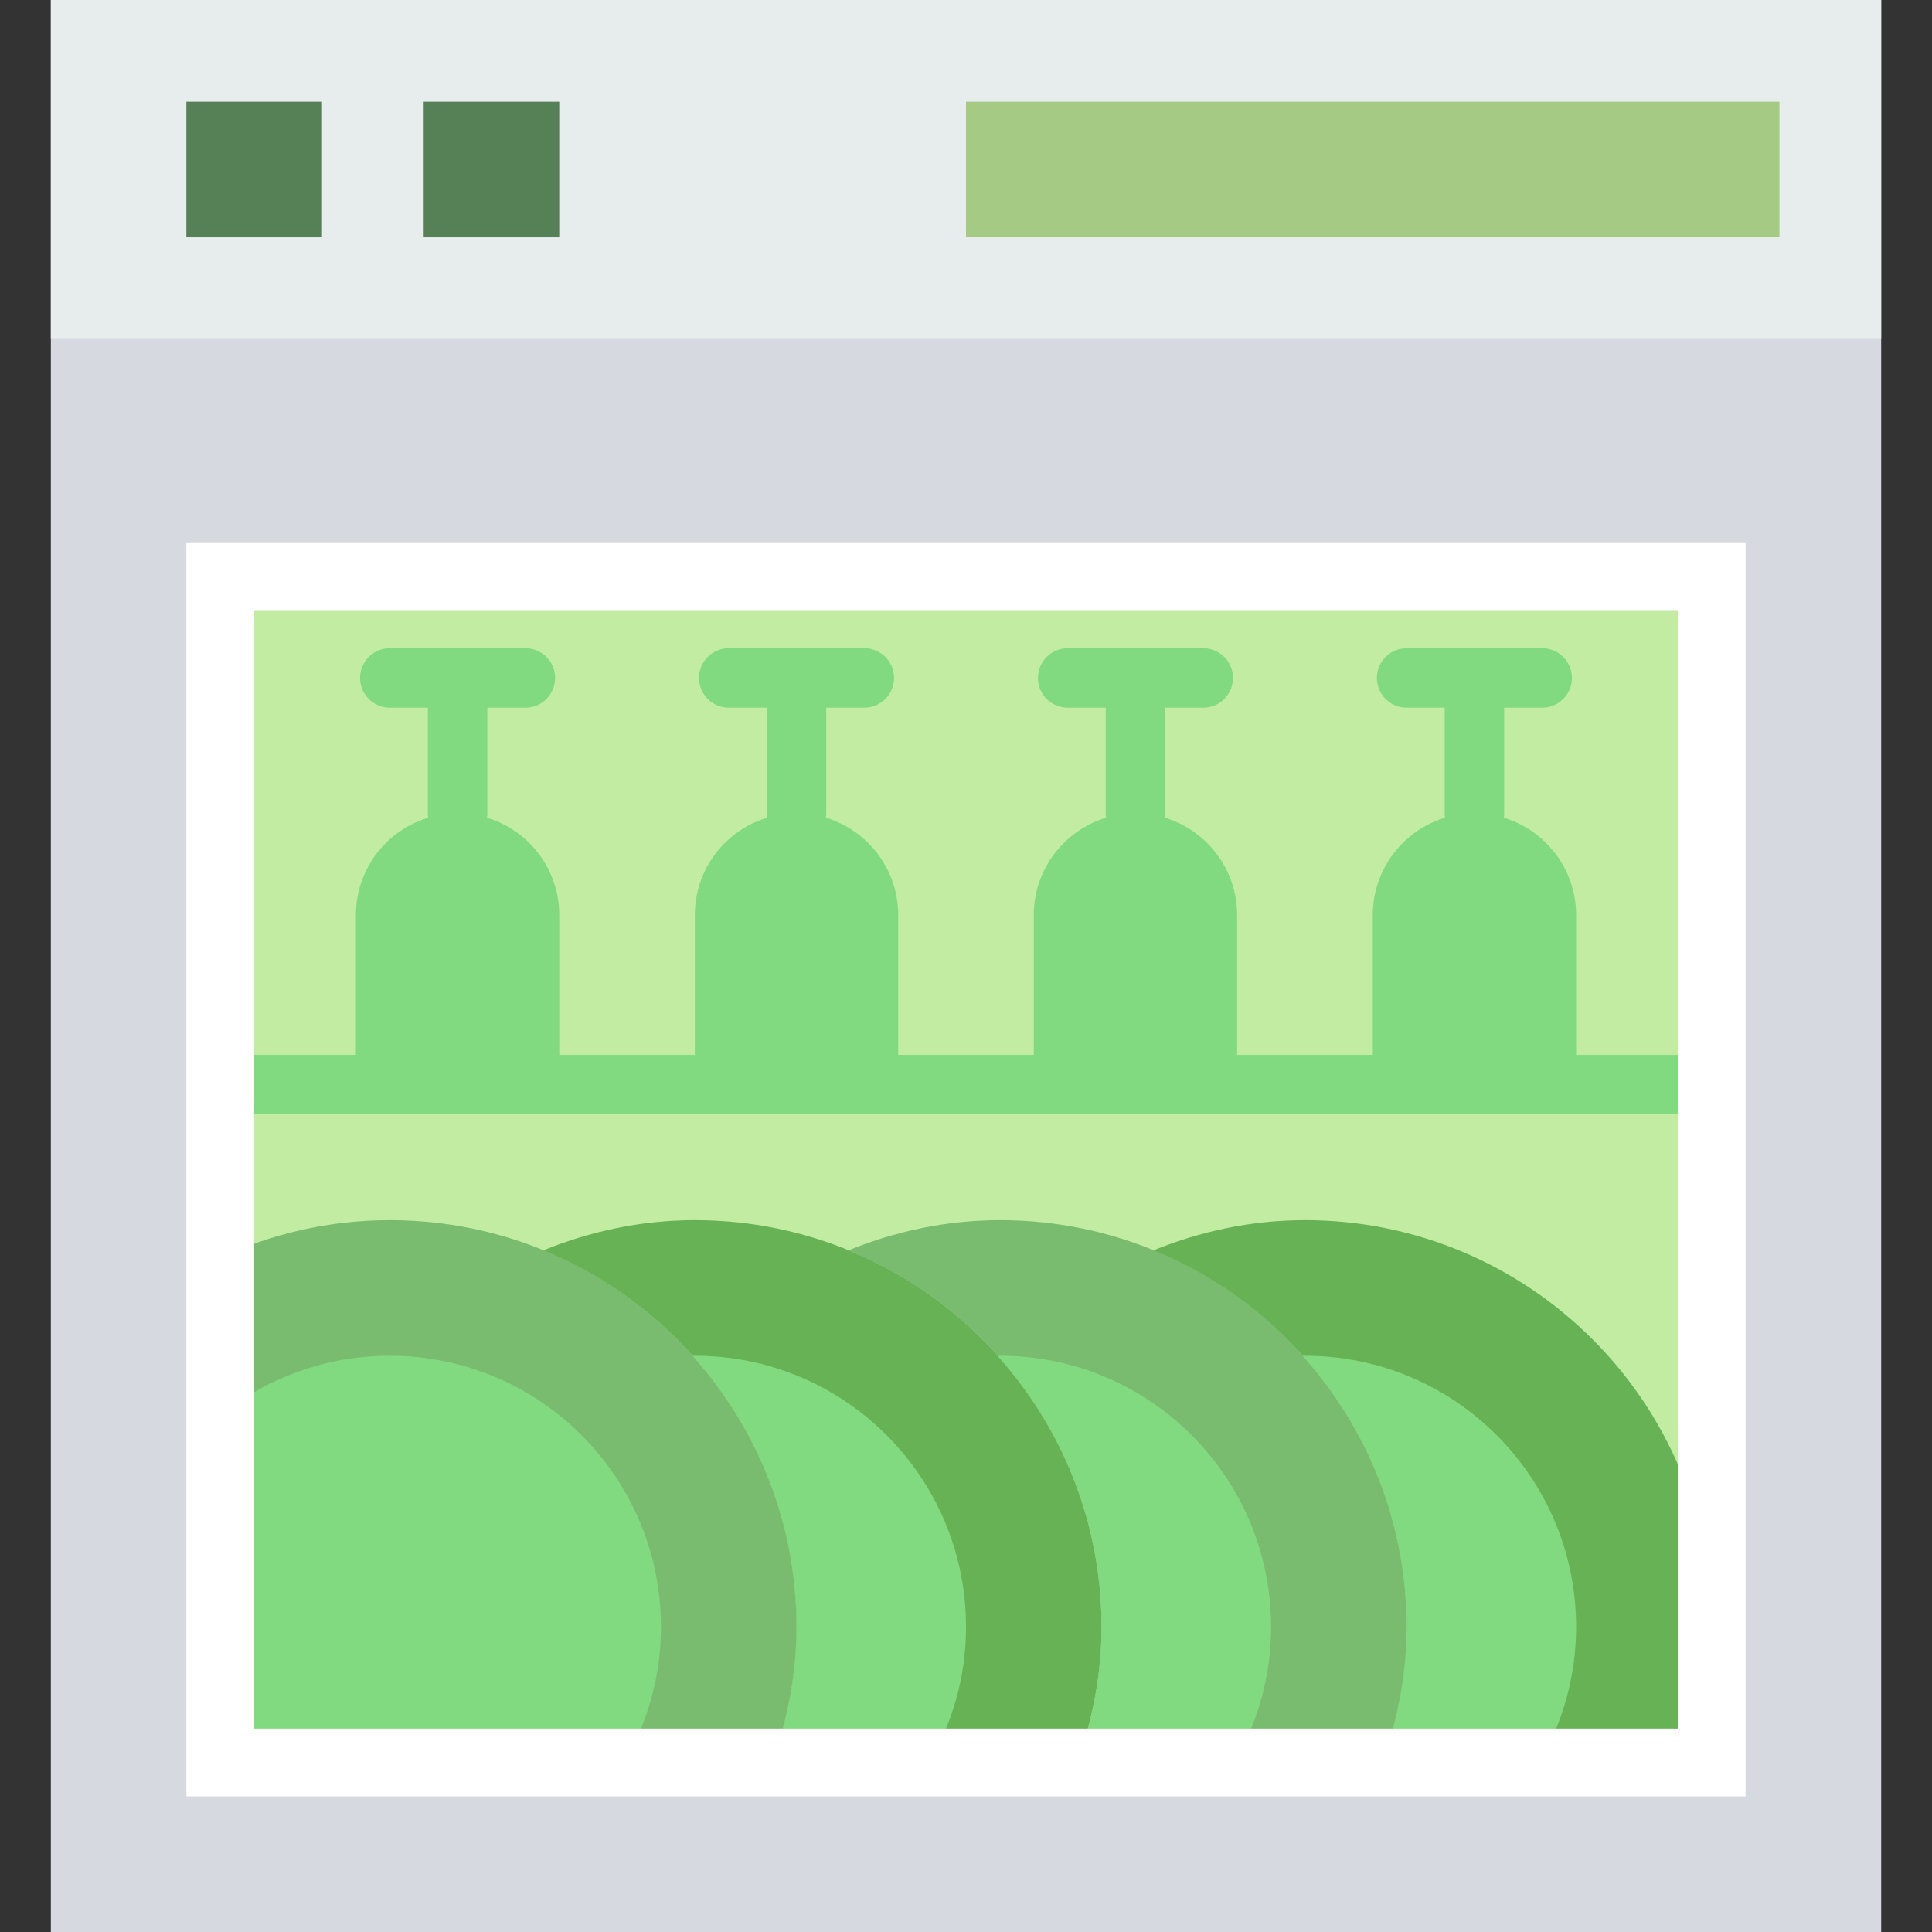 <svg width="65" height="65" viewBox="0 0 65 65" fill="none" xmlns="http://www.w3.org/2000/svg">
<rect x="0" y="0" width="65" height="65" fill="#333333" stroke="none"/>
<path d="M63.29 0H1.711V65H63.29V0Z" fill="#D6D9DF"/>
<path d="M63.29 0H1.711V11.403H63.29V0Z" fill="#E7ECED"/>
<path d="M10.833 3.422H6.271V7.983H10.833V3.422Z" fill="#568055"/>
<path d="M18.815 3.422H14.254V7.983H18.815V3.422Z" fill="#568055"/>
<path d="M59.868 3.422H32.5V7.983H59.868V3.422Z" fill="#A4CA83"/>
<path d="M57.587 19.387H7.412V59.299H57.587V19.387Z" fill="#C2ECA1"/>
<path d="M7.412 36.492H57.587" stroke="#81DA7F" stroke-width="2" stroke-miterlimit="10" stroke-linejoin="round"/>
<path d="M18.816 36.49H11.974V30.788C11.974 28.899 13.505 27.367 15.395 27.367C17.284 27.367 18.816 28.899 18.816 30.788V36.49Z" fill="#81DA7F"/>
<path d="M13.114 22.809H17.676" stroke="#81DA7F" stroke-width="2" stroke-miterlimit="10" stroke-linecap="round" stroke-linejoin="round"/>
<path d="M15.395 22.809V27.37" stroke="#81DA7F" stroke-width="2" stroke-miterlimit="10" stroke-linecap="round" stroke-linejoin="round"/>
<path d="M30.219 36.49H23.377V30.788C23.377 28.899 24.908 27.367 26.798 27.367C28.688 27.367 30.219 28.899 30.219 30.788V36.49Z" fill="#81DA7F"/>
<path d="M24.518 22.809H29.079" stroke="#81DA7F" stroke-width="2" stroke-miterlimit="10" stroke-linecap="round" stroke-linejoin="round"/>
<path d="M26.798 22.809V27.37" stroke="#81DA7F" stroke-width="2" stroke-miterlimit="10" stroke-linecap="round" stroke-linejoin="round"/>
<path d="M41.622 36.49H34.78V30.788C34.78 28.899 36.312 27.367 38.201 27.367C40.091 27.367 41.622 28.899 41.622 30.788V36.49Z" fill="#81DA7F"/>
<path d="M35.921 22.809H40.482" stroke="#81DA7F" stroke-width="2" stroke-miterlimit="10" stroke-linecap="round" stroke-linejoin="round"/>
<path d="M38.202 22.809V27.37" stroke="#81DA7F" stroke-width="2" stroke-miterlimit="10" stroke-linecap="round" stroke-linejoin="round"/>
<path d="M53.027 36.49H46.185V30.788C46.185 28.899 47.716 27.367 49.606 27.367C51.495 27.367 53.027 28.899 53.027 30.788V36.49Z" fill="#81DA7F"/>
<path d="M47.324 22.809H51.886" stroke="#81DA7F" stroke-width="2" stroke-miterlimit="10" stroke-linecap="round" stroke-linejoin="round"/>
<path d="M49.605 22.809V27.37" stroke="#81DA7F" stroke-width="2" stroke-miterlimit="10" stroke-linecap="round" stroke-linejoin="round"/>
<path d="M26.798 54.735C26.798 47.178 20.671 41.051 13.114 41.051C11.076 41.051 9.15 41.508 7.412 42.307V59.296H25.98C26.491 57.867 26.798 56.341 26.798 54.735Z" fill="#7ABC6F"/>
<path d="M22.237 54.736C22.237 49.698 18.152 45.613 13.114 45.613C10.955 45.613 8.974 46.367 7.412 47.62V59.297H21.003C21.784 57.955 22.237 56.401 22.237 54.736Z" fill="#81DA7F"/>
<path d="M23.377 41.051C21.568 41.051 19.857 41.427 18.278 42.067C23.274 44.106 26.798 49.006 26.798 54.735C26.798 56.341 26.491 57.867 25.98 59.296H36.243C36.754 57.867 37.061 56.341 37.061 54.735C37.061 47.178 30.934 41.051 23.377 41.051Z" fill="#68B256"/>
<path d="M23.377 45.613C23.349 45.613 23.323 45.617 23.296 45.617C25.467 48.039 26.798 51.228 26.798 54.736C26.798 56.342 26.491 57.869 25.98 59.297H31.267C32.048 57.955 32.501 56.401 32.501 54.736C32.5 49.698 28.415 45.613 23.377 45.613Z" fill="#81DA7F"/>
<path d="M33.641 41.051C31.832 41.051 30.12 41.427 28.542 42.067C33.538 44.106 37.062 49.006 37.062 54.735C37.062 56.341 36.755 57.867 36.244 59.296H46.507C47.018 57.867 47.325 56.341 47.325 54.735C47.325 47.178 41.198 41.051 33.641 41.051Z" fill="#7ABC6F"/>
<path d="M33.641 45.613C33.613 45.613 33.587 45.617 33.56 45.617C35.731 48.039 37.062 51.228 37.062 54.736C37.062 56.342 36.755 57.869 36.244 59.297H41.531C42.312 57.955 42.764 56.401 42.764 54.736C42.763 49.698 38.679 45.613 33.641 45.613Z" fill="#81DA7F"/>
<path d="M43.903 41.051C42.095 41.051 40.383 41.427 38.805 42.067C43.801 44.106 47.324 49.006 47.324 54.735C47.324 56.341 47.017 57.867 46.507 59.296H56.77C57.281 57.867 57.587 56.341 57.587 54.735C57.587 47.178 51.46 41.051 43.903 41.051Z" fill="#68B256"/>
<path d="M43.903 45.613C43.876 45.613 43.85 45.617 43.822 45.617C45.993 48.039 47.324 51.228 47.324 54.736C47.324 56.342 47.017 57.869 46.507 59.297H51.793C52.575 57.955 53.027 56.401 53.027 54.736C53.026 49.698 48.941 45.613 43.903 45.613Z" fill="#81DA7F"/>
<path d="M58.728 60.439H6.271V18.246H58.728V60.439ZM8.552 58.158H56.447V20.527H8.552V58.158Z" fill="white"/>
</svg>
